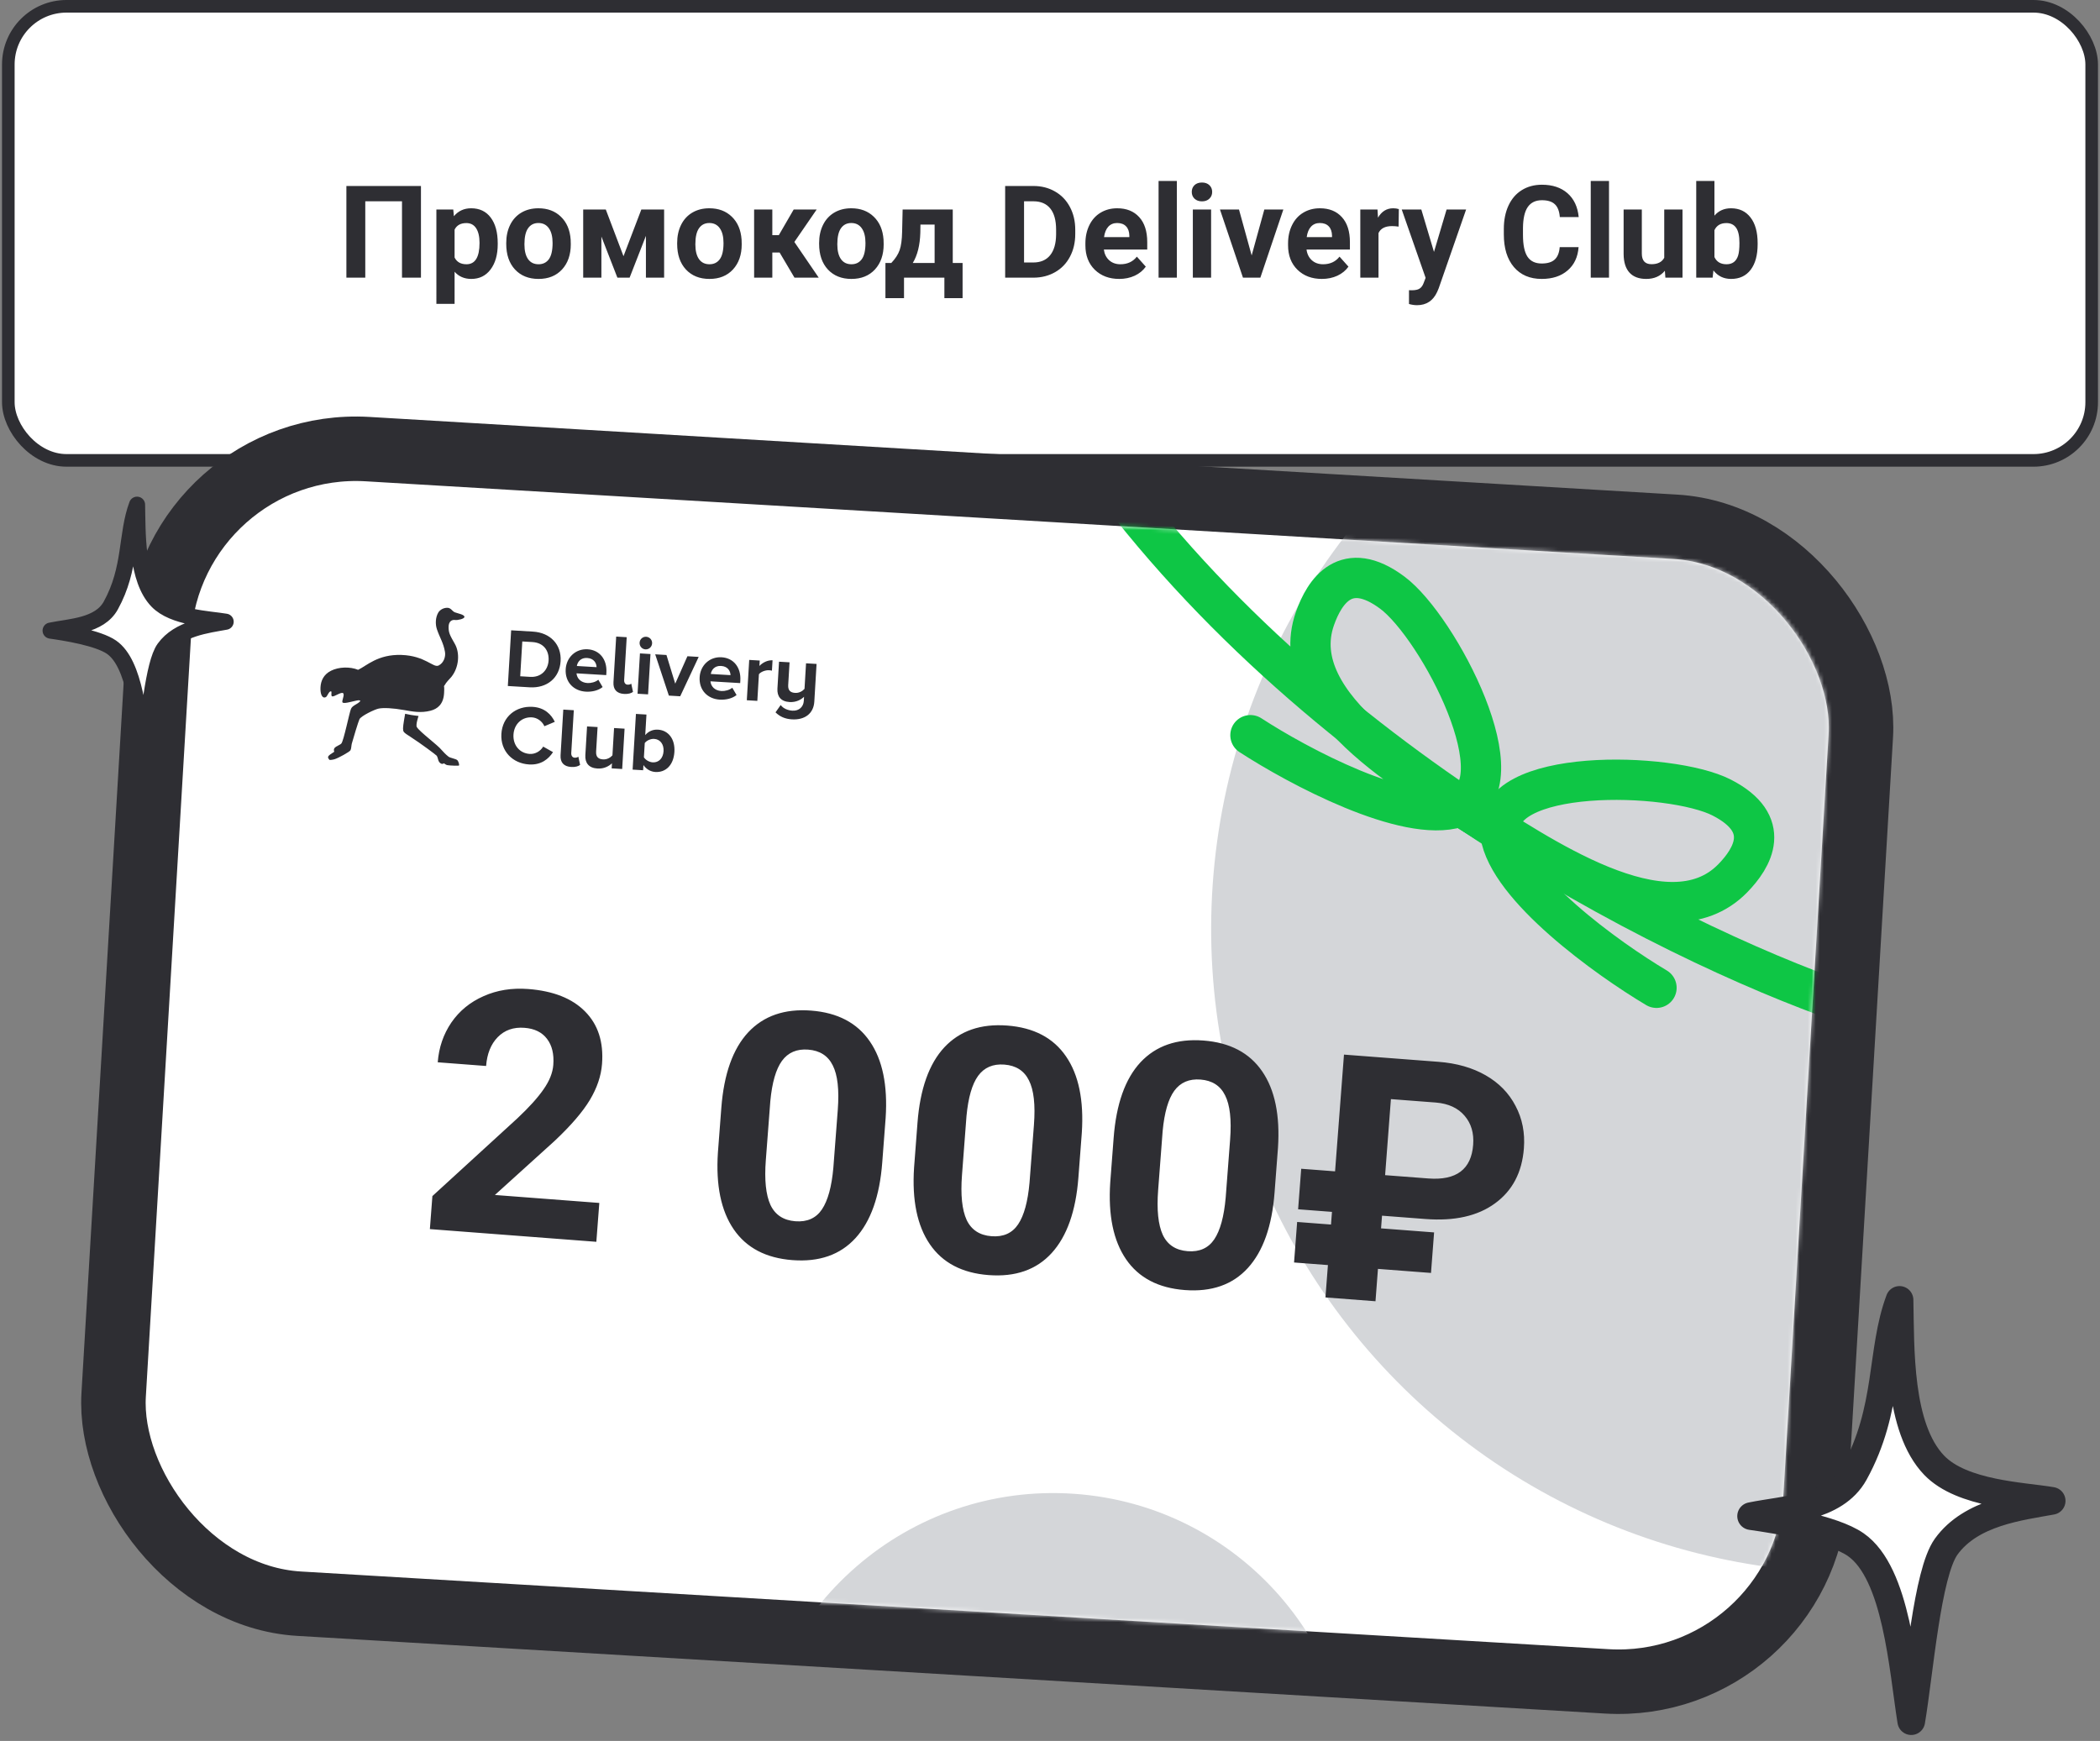 <svg width="521" height="432" viewBox="0 0 521 432" fill="none" xmlns="http://www.w3.org/2000/svg">
<rect x="0" y="0" width="521" height="432" fill="#808080" stroke="none"/>
<rect x="2.064" y="1.564" width="516.873" height="112.675" rx="14.437" fill="white" stroke="#2E2E33" stroke-width="3.127"/>
<path d="M104.438 68.901L99.734 68.901L99.734 49.948L90.624 49.948L90.625 68.901L85.938 68.901L85.937 46.151L104.437 46.151L104.438 68.901ZM123.484 60.604C123.484 63.208 122.891 65.297 121.703 66.87C120.526 68.432 118.932 69.213 116.922 69.213C115.214 69.213 113.833 68.62 112.781 67.432L112.782 75.401L108.266 75.401L108.265 51.995L112.453 51.995L112.609 53.651C113.703 52.338 115.13 51.682 116.89 51.682C118.973 51.682 120.593 52.453 121.75 53.995C122.906 55.536 123.484 57.661 123.484 60.37L123.484 60.604ZM118.969 60.276C118.969 58.703 118.687 57.489 118.125 56.635C117.573 55.781 116.765 55.354 115.703 55.354C114.286 55.354 113.312 55.896 112.781 56.979L112.781 63.901C113.333 65.016 114.318 65.573 115.734 65.573C117.891 65.573 118.969 63.807 118.969 60.276ZM125.594 60.291C125.594 58.614 125.916 57.12 126.562 55.807C127.208 54.495 128.135 53.479 129.343 52.76C130.562 52.041 131.973 51.682 133.578 51.682C135.859 51.682 137.718 52.38 139.156 53.776C140.604 55.172 141.411 57.068 141.578 59.463L141.609 60.62C141.609 63.213 140.885 65.297 139.438 66.87C137.99 68.432 136.047 69.213 133.61 69.213C131.172 69.213 129.224 68.432 127.766 66.87C126.318 65.307 125.594 63.182 125.594 60.495L125.594 60.291ZM130.109 60.62C130.109 62.224 130.411 63.453 131.016 64.307C131.62 65.151 132.484 65.573 133.609 65.573C134.703 65.573 135.557 65.156 136.172 64.323C136.786 63.479 137.094 62.135 137.094 60.291C137.094 58.719 136.786 57.5 136.172 56.635C135.557 55.771 134.692 55.338 133.578 55.338C132.474 55.338 131.619 55.771 131.015 56.635C130.411 57.489 130.109 58.818 130.109 60.62ZM154.687 63.573L159.109 51.995L164.765 51.995L164.766 68.901L160.25 68.901L160.25 58.526L156.203 68.901L153.172 68.901L149.203 58.698L149.203 68.901L144.688 68.901L144.687 51.995L150.296 51.995L154.687 63.573ZM168 60.291C168 58.614 168.323 57.12 168.968 55.807C169.614 54.495 170.541 53.479 171.75 52.76C172.968 52.041 174.38 51.682 175.984 51.682C178.265 51.682 180.125 52.38 181.562 53.776C183.01 55.172 183.817 57.068 183.984 59.463L184.015 60.62C184.016 63.213 183.292 65.297 181.844 66.87C180.396 68.432 178.453 69.213 176.016 69.213C173.578 69.213 171.63 68.432 170.172 66.87C168.724 65.307 168 63.182 168 60.495L168 60.291ZM172.515 60.62C172.516 62.224 172.818 63.453 173.422 64.307C174.026 65.151 174.891 65.573 176.016 65.573C177.109 65.573 177.964 65.156 178.578 64.323C179.193 63.479 179.5 62.135 179.5 60.291C179.5 58.719 179.192 57.5 178.578 56.635C177.963 55.771 177.099 55.338 175.984 55.338C174.88 55.338 174.026 55.771 173.422 56.635C172.817 57.489 172.515 58.818 172.515 60.62ZM193.422 62.666L191.609 62.666L191.61 68.901L187.094 68.901L187.093 51.995L191.609 51.995L191.609 58.354L193.219 58.354L196.906 51.995L202.609 51.995L197.078 60.041L203.125 68.901L197.11 68.901L193.422 62.666ZM203.219 60.291C203.219 58.614 203.541 57.12 204.187 55.807C204.833 54.495 205.76 53.479 206.968 52.76C208.187 52.041 209.598 51.682 211.203 51.682C213.484 51.682 215.343 52.38 216.781 53.776C218.229 55.172 219.036 57.068 219.203 59.463L219.234 60.62C219.234 63.213 218.51 65.297 217.063 66.87C215.615 68.432 213.672 69.213 211.235 69.213C208.797 69.213 206.849 68.432 205.391 66.87C203.943 65.307 203.219 63.182 203.219 60.495L203.219 60.291ZM207.734 60.62C207.734 62.224 208.036 63.453 208.641 64.307C209.245 65.151 210.109 65.573 211.234 65.573C212.328 65.573 213.182 65.156 213.797 64.323C214.411 63.479 214.719 62.135 214.719 60.291C214.719 58.719 214.411 57.5 213.797 56.635C213.182 55.771 212.317 55.338 211.203 55.338C210.099 55.338 209.244 55.771 208.64 56.635C208.036 57.489 207.734 58.818 207.734 60.62ZM221.125 65.26C222.146 64.177 222.838 63.104 223.203 62.041C223.568 60.979 223.771 59.474 223.812 57.526L223.937 51.995L236.375 51.995L236.375 65.26L238.813 65.26L238.813 73.979L234.297 73.979L234.297 68.901L224.281 68.901L224.282 73.979L219.672 73.979L219.672 65.26L221.125 65.26ZM226.453 65.26L231.875 65.26L231.875 55.729L228.359 55.729L228.328 57.76C228.234 60.864 227.609 63.364 226.453 65.26ZM249.375 68.901L249.374 46.151L256.374 46.151C258.374 46.151 260.161 46.604 261.734 47.51C263.317 48.406 264.552 49.687 265.437 51.354C266.322 53.01 266.765 54.896 266.765 57.01L266.765 58.057C266.765 60.172 266.328 62.052 265.453 63.698C264.589 65.344 263.365 66.62 261.781 67.526C260.198 68.432 258.412 68.891 256.422 68.901L249.375 68.901ZM254.062 49.948L254.063 65.135L256.328 65.135C258.161 65.135 259.562 64.536 260.531 63.338C261.5 62.141 261.995 60.427 262.015 58.198L262.015 56.995C262.015 54.682 261.536 52.932 260.578 51.745C259.619 50.547 258.218 49.948 256.374 49.948L254.062 49.948ZM277.672 69.213C275.193 69.213 273.172 68.453 271.609 66.932C270.057 65.411 269.281 63.385 269.281 60.854L269.281 60.416C269.281 58.719 269.609 57.203 270.265 55.87C270.921 54.526 271.849 53.495 273.046 52.776C274.255 52.047 275.63 51.682 277.171 51.682C279.484 51.682 281.302 52.411 282.625 53.87C283.958 55.328 284.625 57.396 284.625 60.073L284.625 61.916L273.859 61.916C274.005 63.021 274.443 63.906 275.172 64.573C275.911 65.239 276.844 65.573 277.969 65.573C279.708 65.573 281.068 64.942 282.047 63.682L284.266 66.166C283.589 67.125 282.672 67.875 281.516 68.416C280.36 68.948 279.078 69.213 277.672 69.213ZM277.156 55.338C276.26 55.338 275.531 55.641 274.968 56.245C274.416 56.849 274.062 57.713 273.906 58.838L280.187 58.838L280.187 58.479C280.166 57.479 279.896 56.708 279.375 56.166C278.854 55.614 278.114 55.338 277.156 55.338ZM291.969 68.901L287.438 68.901L287.437 44.901L291.968 44.901L291.969 68.901ZM300.469 68.901L295.938 68.901L295.937 51.995L300.468 51.995L300.469 68.901ZM295.671 47.62C295.671 46.943 295.895 46.385 296.343 45.948C296.801 45.51 297.421 45.291 298.202 45.291C298.973 45.291 299.588 45.51 300.046 45.948C300.505 46.385 300.734 46.943 300.734 47.62C300.734 48.307 300.499 48.87 300.031 49.307C299.572 49.745 298.963 49.963 298.203 49.963C297.442 49.963 296.828 49.745 296.359 49.307C295.9 48.87 295.671 48.307 295.671 47.62ZM310.531 63.385L313.671 51.995L318.39 51.995L312.688 68.901L308.375 68.901L302.671 51.995L307.39 51.995L310.531 63.385ZM327.953 69.213C325.474 69.213 323.453 68.453 321.891 66.932C320.339 65.411 319.562 63.385 319.562 60.854L319.562 60.416C319.562 58.719 319.89 57.203 320.547 55.87C321.203 54.526 322.13 53.495 323.328 52.776C324.536 52.047 325.911 51.682 327.453 51.682C329.765 51.682 331.583 52.411 332.906 53.87C334.239 55.328 334.906 57.396 334.906 60.073L334.906 61.916L324.141 61.916C324.286 63.021 324.724 63.906 325.453 64.573C326.193 65.239 327.125 65.573 328.25 65.573C329.99 65.573 331.349 64.942 332.328 63.682L334.547 66.166C333.87 67.125 332.953 67.875 331.797 68.416C330.641 68.948 329.36 69.213 327.953 69.213ZM327.437 55.338C326.541 55.338 325.812 55.641 325.25 56.245C324.698 56.849 324.343 57.713 324.187 58.838L330.469 58.838L330.469 58.479C330.448 57.479 330.177 56.708 329.656 56.166C329.135 55.614 328.395 55.338 327.437 55.338ZM346.984 56.229C346.369 56.146 345.828 56.104 345.359 56.104C343.651 56.104 342.531 56.682 342 57.838L342 68.901L337.485 68.901L337.484 51.995L341.75 51.995L341.875 54.01C342.781 52.458 344.036 51.682 345.64 51.682C346.14 51.682 346.609 51.75 347.046 51.885L346.984 56.229ZM355.766 62.51L358.89 51.995L363.734 51.995L356.938 71.526L356.563 72.416C355.552 74.625 353.886 75.729 351.563 75.729C350.907 75.729 350.24 75.63 349.563 75.432L349.563 72.01L350.25 72.026C351.104 72.026 351.74 71.896 352.156 71.635C352.584 71.375 352.917 70.942 353.156 70.338L353.688 68.948L347.765 51.995L352.625 51.995L355.766 62.51ZM391.64 61.323C391.463 63.771 390.557 65.698 388.922 67.104C387.297 68.51 385.151 69.213 382.485 69.213C379.568 69.213 377.271 68.234 375.594 66.276C373.927 64.307 373.094 61.609 373.093 58.182L373.093 56.791C373.093 54.604 373.479 52.677 374.249 51.01C375.02 49.344 376.119 48.068 377.546 47.182C378.984 46.286 380.65 45.838 382.546 45.838C385.171 45.838 387.286 46.541 388.89 47.948C390.494 49.354 391.421 51.328 391.671 53.87L386.984 53.87C386.869 52.401 386.458 51.338 385.749 50.682C385.052 50.016 383.984 49.682 382.546 49.682C380.984 49.682 379.812 50.245 379.031 51.37C378.26 52.484 377.864 54.219 377.843 56.573L377.843 58.291C377.844 60.75 378.213 62.547 378.953 63.682C379.703 64.817 380.88 65.385 382.484 65.385C383.932 65.385 385.01 65.057 385.719 64.401C386.437 63.734 386.849 62.708 386.953 61.323L391.64 61.323ZM399.188 68.901L394.656 68.901L394.656 44.901L399.187 44.901L399.188 68.901ZM413.047 67.182C411.932 68.536 410.391 69.213 408.422 69.213C406.61 69.213 405.224 68.692 404.266 67.651C403.318 66.609 402.833 65.083 402.812 63.073L402.812 51.995L407.328 51.995L407.328 62.916C407.328 64.677 408.13 65.557 409.734 65.557C411.266 65.557 412.318 65.026 412.891 63.963L412.89 51.995L417.421 51.995L417.422 68.901L413.172 68.901L413.047 67.182ZM436.062 60.604C436.062 63.312 435.484 65.427 434.328 66.948C433.172 68.458 431.557 69.213 429.485 69.213C427.651 69.213 426.188 68.51 425.094 67.104L424.891 68.901L420.828 68.901L420.827 44.901L425.343 44.901L425.343 53.51C426.385 52.291 427.755 51.682 429.453 51.682C431.515 51.682 433.13 52.443 434.296 53.963C435.474 55.474 436.062 57.604 436.062 60.354L436.062 60.604ZM431.547 60.276C431.547 58.568 431.276 57.323 430.734 56.541C430.192 55.75 429.385 55.354 428.312 55.354C426.875 55.354 425.885 55.943 425.343 57.12L425.344 63.791C425.896 64.979 426.896 65.573 428.344 65.573C429.802 65.573 430.76 64.854 431.219 63.416C431.437 62.729 431.547 61.682 431.547 60.276Z" fill="#2E2E33"/>
<rect x="42.312" y="108.54" width="423" height="287" rx="49" transform="rotate(3.4 42.312 108.54)" fill="white" stroke="#2E2E33" stroke-width="16"/>
<mask id="mask0" mask-type="alpha" maskUnits="userSpaceOnUse" x="36" y="119" width="418" height="291">
<rect x="49.823" y="117" width="407" height="271" rx="41" transform="rotate(3.4 49.823 117)" fill="#C4C4C4"/>
</mask>
<g mask="url(#mask0)">
<circle cx="460.249" cy="230.522" r="159.767" transform="rotate(4 460.249 230.522)" fill="#D4D6D9"/>
<circle cx="261.314" cy="445.04" r="74.546" transform="rotate(4 261.314 445.04)" fill="#D4D6D9"/>
<path d="M277.754 122.062C335.902 197.463 427.119 239.743 465.458 251.458" stroke="#0EC645" stroke-width="10" stroke-linecap="round" stroke-linejoin="round"/>
<path d="M410.967 245.109C398.874 237.919 374.194 220.221 372.215 206.942C369.741 190.343 414.423 191.379 427.163 197.915C439.903 204.45 434.835 212.885 429.865 217.962C413.49 234.688 380.9 211.508 364.636 201.389" stroke="#0EC645" stroke-width="10" stroke-linecap="round" stroke-linejoin="round"/>
<path d="M310.23 182.432C322.022 190.104 348.804 204.425 361.591 200.333C377.574 195.217 356.903 155.592 345.411 147.05C333.919 138.508 328.591 146.783 326.233 153.485C318.464 175.564 353.46 194.436 369.921 204.678" stroke="#0EC645" stroke-width="10" stroke-linecap="round" stroke-linejoin="round"/>
</g>
<path d="M39.015 149.14C33.794 143.717 34.155 132.199 34 125.24C31.221 132.691 32.595 141.01 27.483 150.259C24.666 155.356 17.438 155.479 12.559 156.479C16.142 156.981 24.328 158.278 27.667 160.595C33.603 164.715 34.47 178.47 35.693 186.103C36.88 179.06 37.985 164.713 40.739 160.892C44.33 155.908 51.393 155.118 55.979 154.273C51.841 153.569 43.035 153.315 39.015 149.14Z" fill="white" stroke="#2E2E33" stroke-width="4" stroke-linecap="round" stroke-linejoin="round"/>
<path d="M147.95 308.142L106.649 304.99L107.274 296.796L128.351 277.509C131.25 274.789 133.417 272.387 134.853 270.305C136.315 268.224 137.122 266.204 137.271 264.245C137.475 261.569 136.959 259.421 135.723 257.8C134.489 256.152 132.617 255.232 130.106 255.041C127.402 254.834 125.193 255.609 123.477 257.365C121.791 259.096 120.832 261.479 120.601 264.513L108.6 263.598C108.88 259.928 110.004 256.643 111.974 253.74C113.971 250.84 116.635 248.657 119.966 247.191C123.299 245.697 126.993 245.105 131.049 245.414C137.256 245.888 141.957 247.745 145.151 250.986C148.372 254.228 149.775 258.567 149.361 264.002C149.133 266.982 148.129 269.958 146.349 272.93C144.568 275.902 141.645 279.3 137.579 283.125L122.779 296.522L148.686 298.499L147.95 308.142ZM218.878 288.496C218.243 296.828 216.032 303.069 212.247 307.22C208.462 311.372 203.244 313.193 196.595 312.686C190.029 312.185 185.173 309.636 182.027 305.039C178.882 300.443 177.576 294.099 178.109 286.009L178.956 274.919C179.597 266.504 181.823 260.25 185.631 256.156C189.468 252.064 194.669 250.269 201.235 250.77C207.801 251.271 212.657 253.82 215.803 258.416C218.951 262.986 220.258 269.315 219.724 277.405L218.878 288.496ZM207.847 275.417C208.227 270.423 207.814 266.742 206.608 264.375C205.43 261.982 203.393 260.675 200.497 260.454C197.682 260.239 195.516 261.17 193.998 263.246C192.51 265.297 191.548 268.623 191.114 273.224L189.997 287.874C189.622 292.785 190.005 296.491 191.147 298.992C192.317 301.468 194.379 302.818 197.331 303.044C200.255 303.267 202.453 302.283 203.925 300.092C205.396 297.901 206.339 294.449 206.754 289.735L207.847 275.417ZM267.545 292.209C266.91 300.541 264.699 306.783 260.914 310.934C257.129 315.085 251.911 316.907 245.263 316.4C238.696 315.899 233.84 313.35 230.694 308.753C227.549 304.156 226.243 297.813 226.777 289.723L227.623 278.632C228.265 270.217 230.49 263.963 234.299 259.869C238.135 255.778 243.336 253.982 249.902 254.483C256.469 254.984 261.325 257.533 264.47 262.13C267.618 266.699 268.925 273.029 268.391 281.119L267.545 292.209ZM256.514 279.13C256.895 274.136 256.482 270.456 255.275 268.088C254.098 265.695 252.061 264.388 249.164 264.167C246.35 263.952 244.183 264.883 242.665 266.96C241.177 269.011 240.216 272.337 239.781 276.938L238.664 291.587C238.289 296.498 238.673 300.204 239.814 302.706C240.985 305.181 243.046 306.532 245.998 306.757C248.922 306.98 251.12 305.997 252.592 303.806C254.063 301.615 255.006 298.162 255.421 293.449L256.514 279.13ZM316.213 295.923C315.577 304.255 313.366 310.497 309.581 314.648C305.796 318.799 300.579 320.621 293.93 320.113C287.363 319.612 282.507 317.063 279.362 312.467C276.216 307.87 274.91 301.526 275.444 293.437L276.29 282.346C276.932 273.931 279.157 267.677 282.966 263.583C286.802 259.491 292.003 257.696 298.569 258.197C305.136 258.698 309.992 261.247 313.137 265.844C316.285 270.413 317.592 276.742 317.059 284.832L316.213 295.923ZM305.181 282.844C305.562 277.85 305.149 274.169 303.942 271.802C302.765 269.409 300.728 268.102 297.831 267.881C295.017 267.666 292.851 268.597 291.332 270.673C289.844 272.724 288.883 276.05 288.448 280.651L287.331 295.301C286.956 300.212 287.34 303.918 288.481 306.419C289.652 308.895 291.713 310.246 294.665 310.471C297.59 310.694 299.787 309.71 301.259 307.519C302.73 305.328 303.673 301.876 304.088 297.162L305.181 282.844ZM355.025 315.868L341.865 314.863L341.253 322.892L328.838 321.944L329.45 313.916L321.049 313.275L321.816 303.219L330.217 303.86L330.457 300.715L322.056 300.074L322.823 290.017L331.224 290.658L333.434 261.69L356.857 263.477C361.382 263.822 365.293 264.939 368.589 266.828C371.886 268.717 374.357 271.25 376.002 274.428C377.676 277.581 378.366 281.088 378.071 284.951C377.616 290.91 375.23 295.459 370.911 298.598C366.62 301.74 360.874 303.036 353.673 302.486L342.872 301.662L342.632 304.807L355.792 305.811L355.025 315.868ZM343.639 291.606L354.358 292.424C361.31 292.954 365.019 290.171 365.484 284.074C365.705 281.177 365 278.778 363.369 276.878C361.74 274.95 359.368 273.853 356.252 273.587L345.079 272.735L343.639 291.606Z" fill="#2E2E33"/>
<path fill-rule="evenodd" clip-rule="evenodd" d="M99.993 180.713C99.964 180.098 100.514 177.116 100.514 177.116C100.514 177.116 101.253 177.285 101.968 177.408C102.684 177.53 103.838 177.662 103.838 177.662C103.838 177.662 103.079 179.879 103.412 180.415C104.179 181.654 108.588 184.864 109.568 186.106C110.065 186.661 110.571 187.202 111.2 187.699C111.641 188.12 113.135 188.254 113.505 188.671C113.752 188.971 114.024 189.818 113.854 189.958C113.737 190.053 111.466 189.968 111.071 189.872C110.638 189.847 110.144 189.399 110.144 189.399C110.144 189.399 109.802 189.716 109.369 189.452C108.604 189.013 108.77 188.212 108.349 187.529C108.101 187.251 104.4 184.495 102.001 182.95C99.943 181.625 100.036 181.648 99.993 180.713ZM85.139 172.023C84.702 171.586 82.91 172.94 82.429 172.806C81.948 172.672 82.496 171.498 82.06 171.545C81.468 171.61 81.231 172.968 80.698 173.042C79.831 173.31 79.425 172.014 79.515 170.502C79.605 168.99 80.242 167.374 82.142 166.429C84.041 165.483 86.777 165.376 88.846 166.208C90.912 165.258 93.732 162.312 99.608 162.517C105.485 162.721 107.508 165.777 108.797 165.151C110.086 164.525 110.602 162.971 110.401 161.776C110.016 159.485 109.081 158.197 108.394 156.136C107.963 154.844 108.035 153.175 108.746 151.99C109.064 151.464 109.797 150.872 110.853 150.817C111.908 150.763 112.132 151.658 112.852 151.942C113.571 152.225 115.131 152.466 115.22 153.032C115.31 153.597 113.401 153.923 112.977 153.852C111.984 153.686 111.314 154.319 111.298 155.507C111.272 157.017 111.595 157.577 112.86 159.804C114.124 162.032 113.899 165.598 111.973 167.98C111.368 168.674 110.735 169.256 110.289 170.063C109.931 170.71 110.33 169.387 110.171 172.045C110.013 174.703 108.594 175.902 106.805 176.359C104.397 176.974 102.373 176.57 100.301 176.2C97.434 175.688 95.172 175.594 93.975 175.823C92.937 176.023 89.631 177.633 89.188 178.447C88.952 178.887 87.542 183.527 87.274 184.549C87.164 184.969 87.161 185.82 86.941 186.185C86.7 186.591 83.969 188.09 83.055 188.377C82.634 188.509 81.79 188.66 81.7 188.511C81.158 187.807 81.169 187.653 82.934 186.535C82.416 185.276 84.139 185.079 84.677 184.506C85.263 183.882 86.682 176.798 87.078 175.888C87.473 174.978 88.821 174.737 89.409 173.941C89.172 173.633 88.809 173.768 87.861 173.974C87.046 174.151 85.339 174.646 85.002 174.327C84.665 174.009 85.576 172.459 85.139 172.023Z" fill="#2E2E33"/>
<path fill-rule="evenodd" clip-rule="evenodd" d="M131.416 170.549L125.991 170.226L126.815 156.406L132.219 156.728C136.515 156.984 139.33 159.917 139.083 164.061C138.834 168.247 135.691 170.804 131.416 170.549ZM131.55 167.958C134.263 168.12 135.963 166.246 136.103 163.884C136.248 161.46 134.881 159.486 132.086 159.319L129.578 159.17L129.064 167.81L131.55 167.958ZM145.335 171.628C142.314 171.448 140.155 169.261 140.347 166.049C140.519 163.149 142.796 160.935 145.797 161.114C148.777 161.291 150.637 163.648 150.443 166.901L150.406 167.522L143.028 167.083C143.14 168.316 144.066 169.39 145.751 169.49C146.594 169.541 147.766 169.257 148.44 168.673L149.507 170.484C148.467 171.337 146.876 171.72 145.335 171.628ZM148.007 165.55C147.982 164.592 147.395 163.371 145.668 163.269C144.045 163.172 143.278 164.27 143.116 165.258L148.007 165.55ZM154.83 172.194C153.001 172.085 152.091 171.074 152.199 169.272L152.873 157.959L155.483 158.115L154.851 168.723C154.813 169.365 155.113 169.861 155.688 169.896C156.079 169.919 156.457 169.796 156.611 169.639L157.046 171.682C156.635 172.01 155.898 172.258 154.83 172.194ZM160.129 161.136C159.286 161.086 158.63 160.34 158.682 159.47C158.733 158.6 159.473 157.957 160.315 158.008C161.179 158.059 161.837 158.784 161.785 159.655C161.733 160.525 160.992 161.188 160.129 161.136ZM160.784 172.299L158.174 172.144L158.77 162.136L161.38 162.292L160.784 172.299ZM168.757 172.775L165.942 172.607L162.551 162.362L165.346 162.528L167.521 169.644L170.546 162.838L173.341 163.005L168.757 172.775ZM178.566 173.609C175.545 173.429 173.386 171.241 173.577 168.03C173.75 165.129 176.027 162.915 179.028 163.094C182.007 163.272 183.868 165.628 183.674 168.881L183.637 169.503L176.259 169.063C176.371 170.297 177.297 171.371 178.982 171.471C179.825 171.521 180.996 171.238 181.671 170.654L182.738 172.464C181.697 173.317 180.107 173.7 178.566 173.609ZM181.238 167.53C181.213 166.572 180.625 165.352 178.899 165.249C177.276 165.152 176.509 166.25 176.347 167.239L181.238 167.53ZM187.89 173.915L185.28 173.759L185.877 163.752L188.487 163.908L188.406 165.254C189.178 164.427 190.433 163.774 191.666 163.848L191.513 166.417C191.331 166.364 191.106 166.33 190.798 166.312C189.935 166.26 188.754 166.689 188.284 167.305L187.89 173.915ZM196.465 178.501C194.8 178.402 193.493 177.846 192.402 176.762L193.686 174.946C194.353 175.859 195.545 176.284 196.593 176.346C198.278 176.447 199.334 175.345 199.418 173.937L199.479 172.901C198.757 173.606 197.519 174.302 195.896 174.205C193.717 174.075 192.761 172.812 192.877 170.864L193.275 164.193L195.885 164.348L195.549 169.984C195.466 171.372 196.159 171.871 197.268 171.937C198.275 171.997 199.11 171.485 199.597 170.932L199.975 164.592L202.585 164.748L202.028 174.092C201.849 177.096 199.629 178.69 196.465 178.501ZM131.28 189.693C127.15 189.447 124.137 186.356 124.39 182.109C124.645 177.841 128.002 175.151 132.132 175.397C135.133 175.576 136.782 177.316 137.644 179.114L135.063 180.208C134.554 179.055 133.374 178.091 131.977 178.007C129.47 177.858 127.546 179.677 127.391 182.288C127.235 184.898 128.929 186.933 131.436 187.082C132.833 187.166 134.12 186.348 134.762 185.264L137.196 186.635C136.128 188.298 134.281 189.872 131.28 189.693ZM141.705 190.314C139.876 190.205 138.967 189.195 139.075 187.392L139.749 176.079L142.359 176.235L141.727 186.843C141.688 187.485 141.989 187.981 142.564 188.016C142.955 188.039 143.333 187.916 143.487 187.759L143.922 189.802C143.511 190.131 142.774 190.378 141.705 190.314ZM154.359 190.819L151.749 190.663L151.824 189.399C151.102 190.105 149.864 190.8 148.24 190.704C146.062 190.574 145.106 189.311 145.222 187.363L145.646 180.257L148.256 180.412L147.894 186.483C147.811 187.871 148.503 188.37 149.613 188.436C150.62 188.496 151.455 187.984 151.942 187.431L152.345 180.656L154.955 180.812L154.359 190.819ZM159.75 187.917C160.164 188.586 161.08 189.119 161.944 189.171C163.444 189.26 164.521 188.139 164.625 186.399C164.727 184.679 163.791 183.438 162.291 183.349C161.427 183.297 160.452 183.738 159.961 184.374L159.75 187.917ZM159.558 191.129L156.948 190.973L157.772 177.154L160.382 177.309L160.078 182.406C160.921 181.417 162.06 180.985 163.232 181.055C165.759 181.206 167.511 183.306 167.317 186.559C167.117 189.916 165.113 191.709 162.606 191.56C161.414 191.489 160.357 190.885 159.635 189.844L159.558 191.129Z" fill="#2E2E33"/>
<path d="M479.877 363.608C470.91 354.295 471.53 334.515 471.264 322.563C466.491 335.359 468.85 349.647 460.073 365.53C455.235 374.283 442.821 374.494 434.443 376.211C440.596 377.074 454.654 379.301 460.388 383.28C470.583 390.355 472.071 413.977 474.171 427.085C476.211 414.99 478.107 390.352 482.837 383.789C489.004 375.23 501.134 373.874 509.009 372.423C501.903 371.214 486.781 370.778 479.877 363.608Z" fill="white" stroke="#2E2E33" stroke-width="6.869" stroke-linecap="round" stroke-linejoin="round"/>
</svg>
